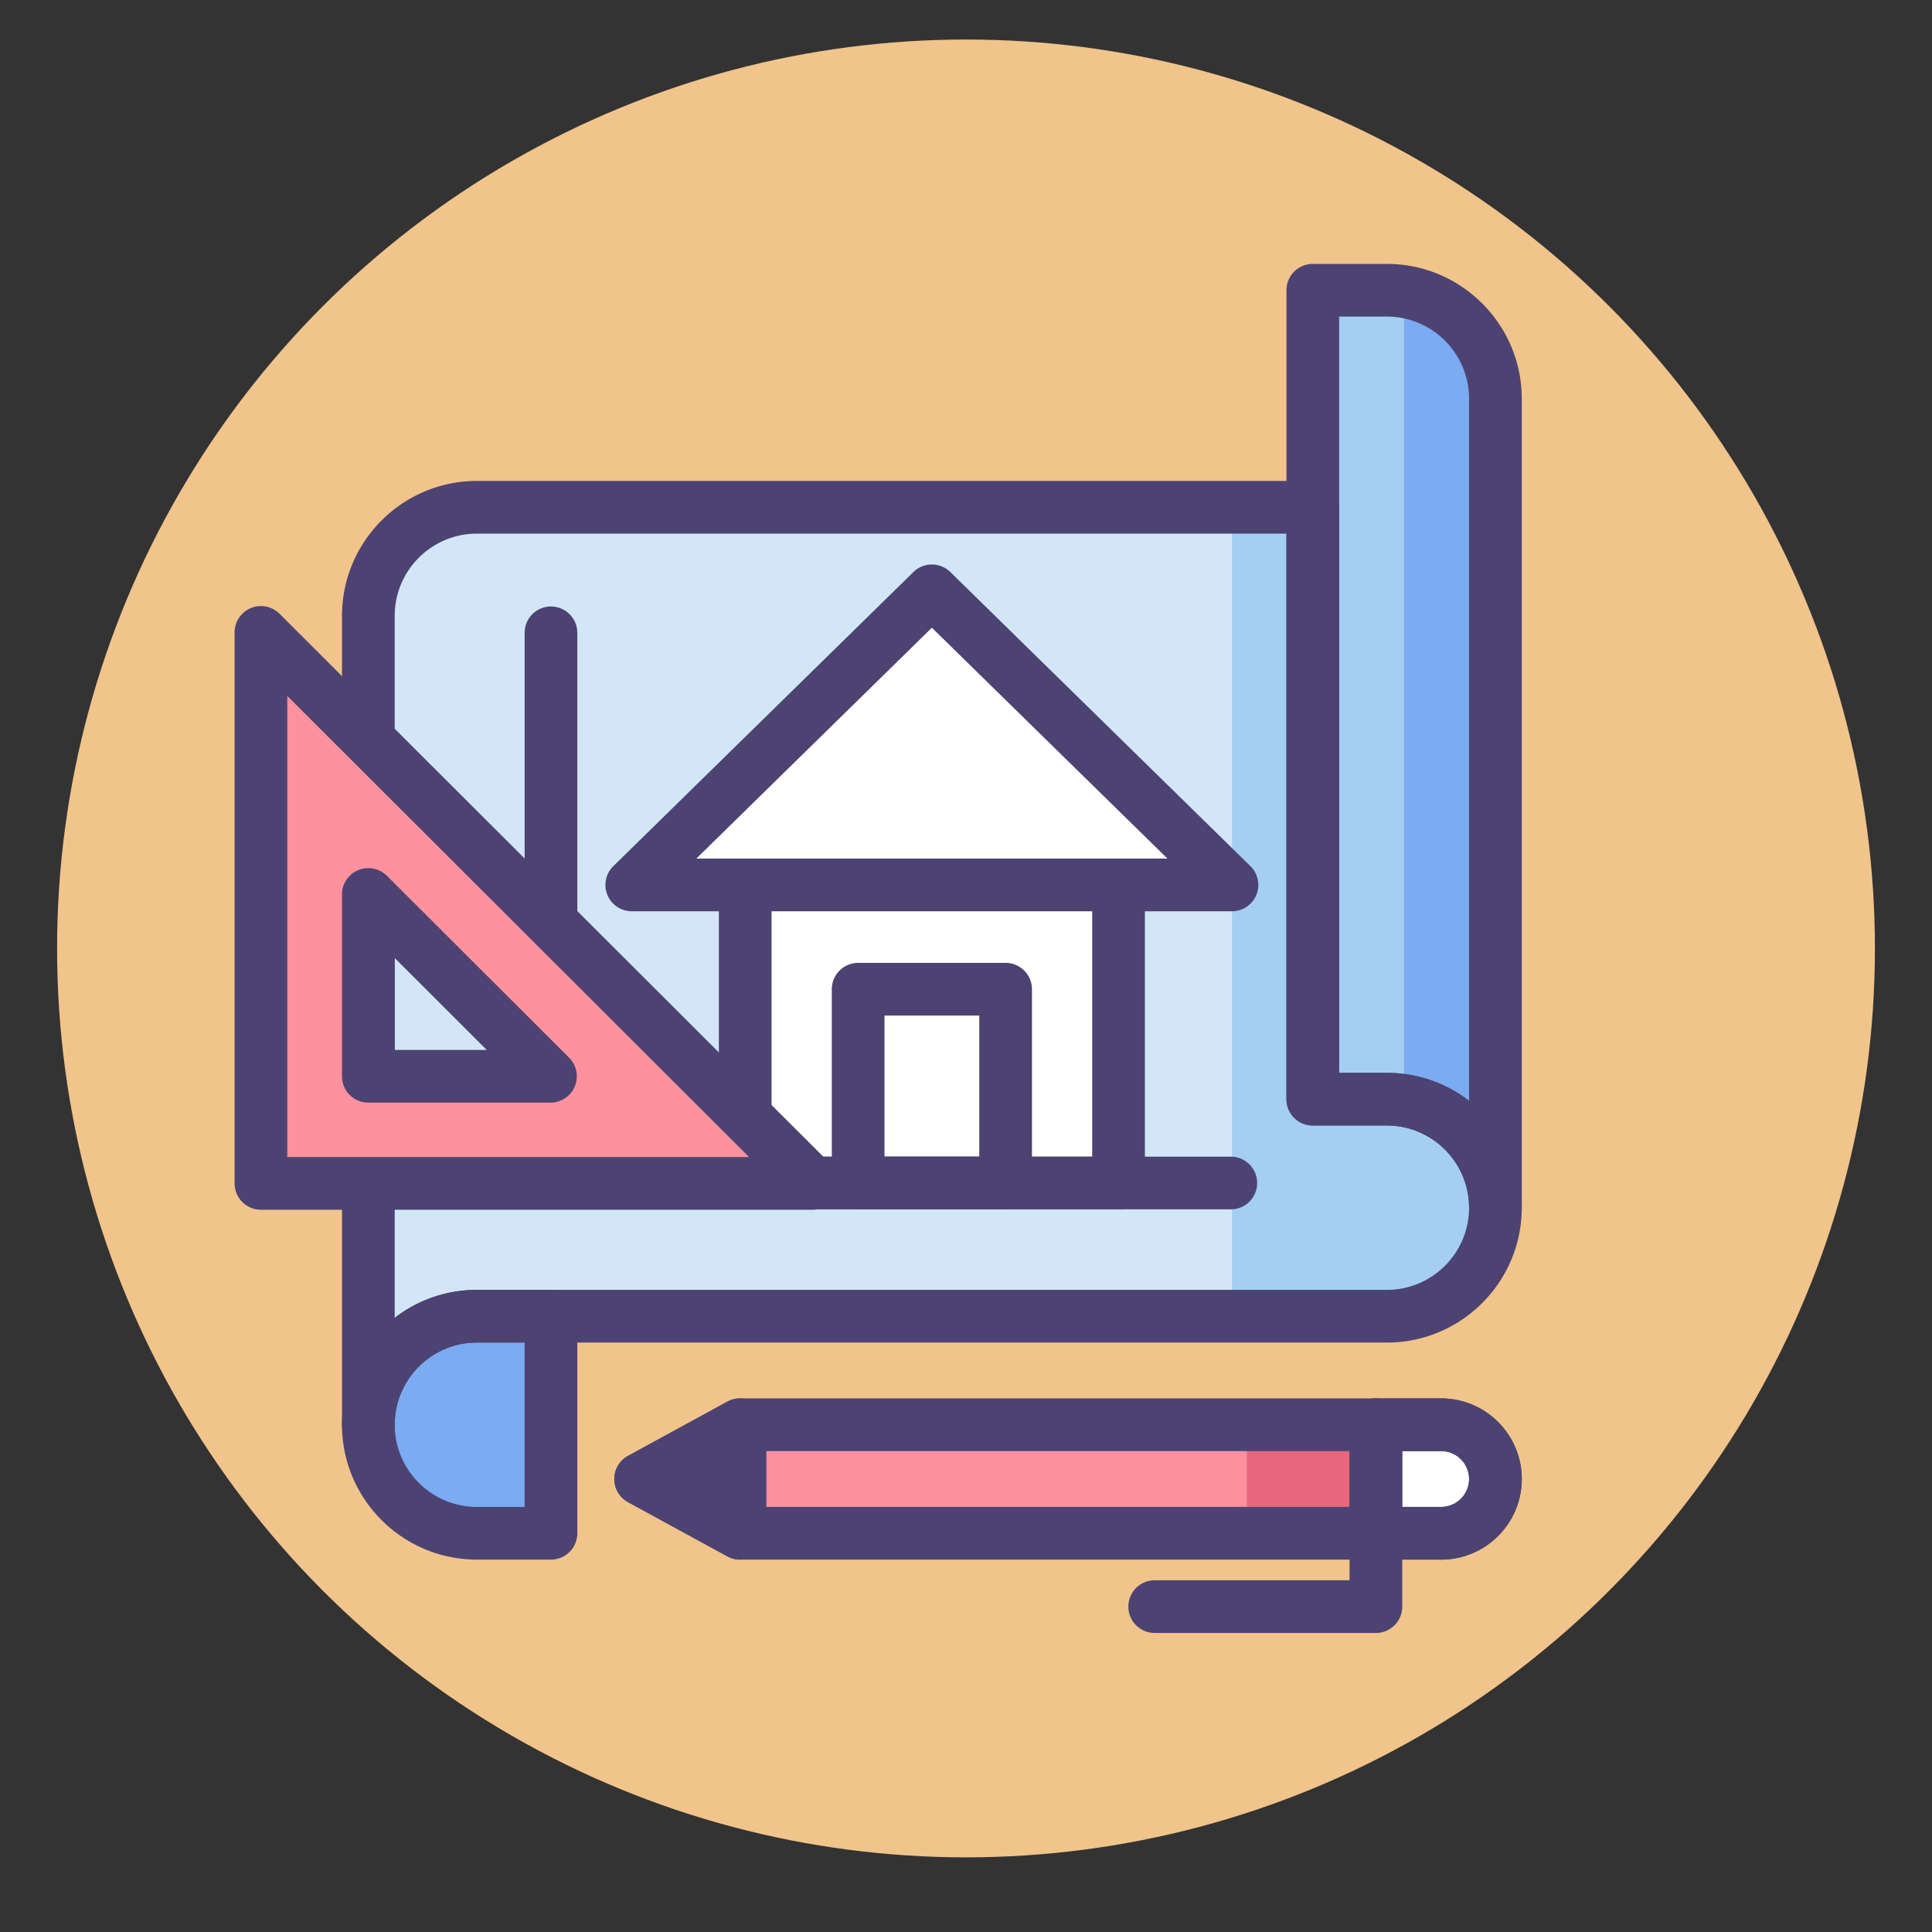 <svg version="1.1" id="Icon_Set" xmlns="http://www.w3.org/2000/svg" x="0" y="0" viewBox="18 20 220 220" style="enable-background:new 0 0 256 256" xml:space="preserve"><rect x="18" y="20" width="220" height="220" fill="#333333" stroke="none"/><style>.st0{fill:#4c4372}.st2{fill:#fd919e}.st4{fill:#a4cff2}.st5{fill:#fff}.st6{fill:#7babf1}</style><circle cx="128" cy="128" r="103.5" style="fill:#f0c48a"/><path class="st2" d="M182.107 182.238H102.27l-11.318 6.178 11.318 6.179h79.837a6.178 6.178 0 1 0 0-12.357z"/><path style="fill:#e8677d" d="M159.985 182.237h14.69v12.358h-14.69z"/><path class="st4" d="M175.929 53.052h-8.438v92.113h8.438c6.825 0 12.357 5.533 12.357 12.357V65.409c0-6.825-5.532-12.357-12.357-12.357z"/><path class="st6" d="M177.888 53.222v92.113c5.892.941 10.398 6.031 10.398 12.187V65.409c0-6.156-4.506-11.246-10.398-12.187z"/><path d="M175.929 145.165h-8.438V77.767H72.302c-6.825 0-12.357 5.533-12.357 12.357v92.113c0-6.824 5.533-12.357 12.357-12.357h103.626c6.825 0 12.357-5.532 12.357-12.357.001-6.825-5.532-12.358-12.356-12.358z" style="fill:#d3e6f8"/><path class="st4" d="M158.287 101.204v68.676h17.642c6.825 0 12.357-5.532 12.357-12.357 0-6.824-5.533-12.357-12.357-12.357h-8.438V77.767h-9.203v23.437"/><path class="st5" d="m158.287 120.768-17.086-16.745-17.086-16.745-17.085 16.745-17.086 16.745h12.915v33.943h42.512v-33.943z"/><path class="st6" d="M80.74 194.595h-8.438c-6.825 0-12.357-5.533-12.357-12.358 0-6.824 5.533-12.357 12.357-12.357h8.438v24.715z"/><path class="st0" d="M59.945 185.237a3 3 0 0 1-3-3V90.124c0-8.468 6.889-15.357 15.357-15.357h95.188a3 3 0 0 1 3 3v64.399h5.438c8.468 0 15.357 6.889 15.357 15.357s-6.889 15.357-15.357 15.357H72.302c-5.16 0-9.357 4.198-9.357 9.357a3 3 0 0 1-3 3zm12.357-104.47c-5.16 0-9.357 4.198-9.357 9.357v79.943a15.28 15.28 0 0 1 9.357-3.188h103.626c5.16 0 9.357-4.198 9.357-9.357s-4.198-9.357-9.357-9.357h-8.438a3 3 0 0 1-3-3V80.767H72.302z"/><path class="st0" d="M59.975 185.238c-1.657 0-3.005-1.343-3.005-3s1.338-3 2.995-3h.01a3 3 0 1 1 0 6z"/><path class="st0" d="M80.74 197.595h-8.438c-8.468 0-15.357-6.89-15.357-15.358s6.889-15.357 15.357-15.357h8.438a3 3 0 0 1 3 3v24.715a3 3 0 0 1-3 3zm-8.438-24.715c-5.16 0-9.357 4.197-9.357 9.357 0 5.16 4.198 9.358 9.357 9.358h5.438V172.88h-5.438zM188.286 160.522a3 3 0 0 1-3-3c0-5.16-4.198-9.357-9.357-9.357h-8.438a3 3 0 0 1-3-3V53.052a3 3 0 0 1 3-3h8.438c8.468 0 15.357 6.889 15.357 15.357v92.113a3 3 0 0 1-3 3zm-17.796-18.356h5.438c3.519 0 6.765 1.189 9.357 3.188V65.409c0-5.16-4.198-9.357-9.357-9.357h-5.438v86.114zM158.155 157.711H80.74a3 3 0 0 1-3-3V92.062a3 3 0 1 1 6 0v59.649h74.415a3 3 0 1 1 0 6z"/><path class="st0" d="M145.371 157.711h-42.512a3 3 0 0 1-3-3v-30.943h-9.916a2.999 2.999 0 0 1-2.099-5.143l34.171-33.489a2.998 2.998 0 0 1 4.199 0l34.172 33.489a3 3 0 0 1-2.099 5.143h-9.916v30.943a3 3 0 0 1-3 3zm-39.512-6h36.512v-30.943a3 3 0 0 1 3-3h5.569l-26.825-26.289-26.824 26.289h5.568a3 3 0 0 1 3 3v30.943z"/><path class="st0" d="M132.512 157.711h-16.793a3 3 0 0 1-3-3v-22.066a3 3 0 0 1 3-3h16.793a3 3 0 0 1 3 3v22.066a3 3 0 0 1-3 3zm-13.793-6h10.793v-16.066h-10.793v16.066zM145.371 123.768h-42.512a3 3 0 1 1 0-6h42.512a3 3 0 1 1 0 6z"/><path class="st5" d="M182.107 182.238h-7.432v12.357h7.432a6.178 6.178 0 1 0 0-12.357z"/><path class="st0" d="M182.107 197.595H102.27a3 3 0 0 1-1.438-.367l-11.318-6.179a3.001 3.001 0 0 1 0-5.266l11.318-6.178a2.997 2.997 0 0 1 1.438-.367h79.837c5.061 0 9.179 4.117 9.179 9.178 0 5.062-4.118 9.179-9.179 9.179zm-79.071-6h79.071a3.182 3.182 0 0 0 3.179-3.179 3.182 3.182 0 0 0-3.179-3.178h-79.071l-5.823 3.178 5.823 3.179z"/><path class="st0" d="M174.676 205.948h-25.188a3 3 0 1 1 0-6h22.188v-17.71a3 3 0 1 1 6 0v20.71a3 3 0 0 1-3 3zM102.271 197.595a3 3 0 0 1-1.438-.367l-11.318-6.179a3.001 3.001 0 0 1 0-5.266l11.318-6.178a3 3 0 0 1 4.437 2.633v12.357a3.001 3.001 0 0 1-2.999 3zm-5.058-9.179 2.057 1.123v-2.246l-2.057 1.123z"/><path class="st0" d="M102.27 194.595v-12.357l-11.317 6.178zM182.107 197.595h-7.432a3 3 0 0 1-3-3v-12.357a3 3 0 0 1 3-3h7.432c5.061 0 9.179 4.117 9.179 9.178 0 5.062-4.118 9.179-9.179 9.179zm-4.431-6h4.432a3.182 3.182 0 0 0 3.179-3.179 3.182 3.182 0 0 0-3.179-3.178h-4.432v6.357z"/><path class="st2" d="M47.714 92.018v62.738h62.838L47.714 92.018zm12.23 40.19v-10.352l20.736 20.703H59.944v-10.351z"/><path class="st0" d="M110.552 157.756H47.714a3 3 0 0 1-3-3V92.018a2.998 2.998 0 0 1 5.12-2.123l62.838 62.738a3 3 0 0 1-2.12 5.123zm-59.838-6h52.587L50.714 99.252v52.504zm29.966-6.197H59.944a3 3 0 0 1-3-3v-20.703a2.998 2.998 0 0 1 5.12-2.123L82.8 140.436a2.999 2.999 0 0 1-2.12 5.123zm-17.736-6h10.485l-10.485-10.468v10.468z"/></svg>
